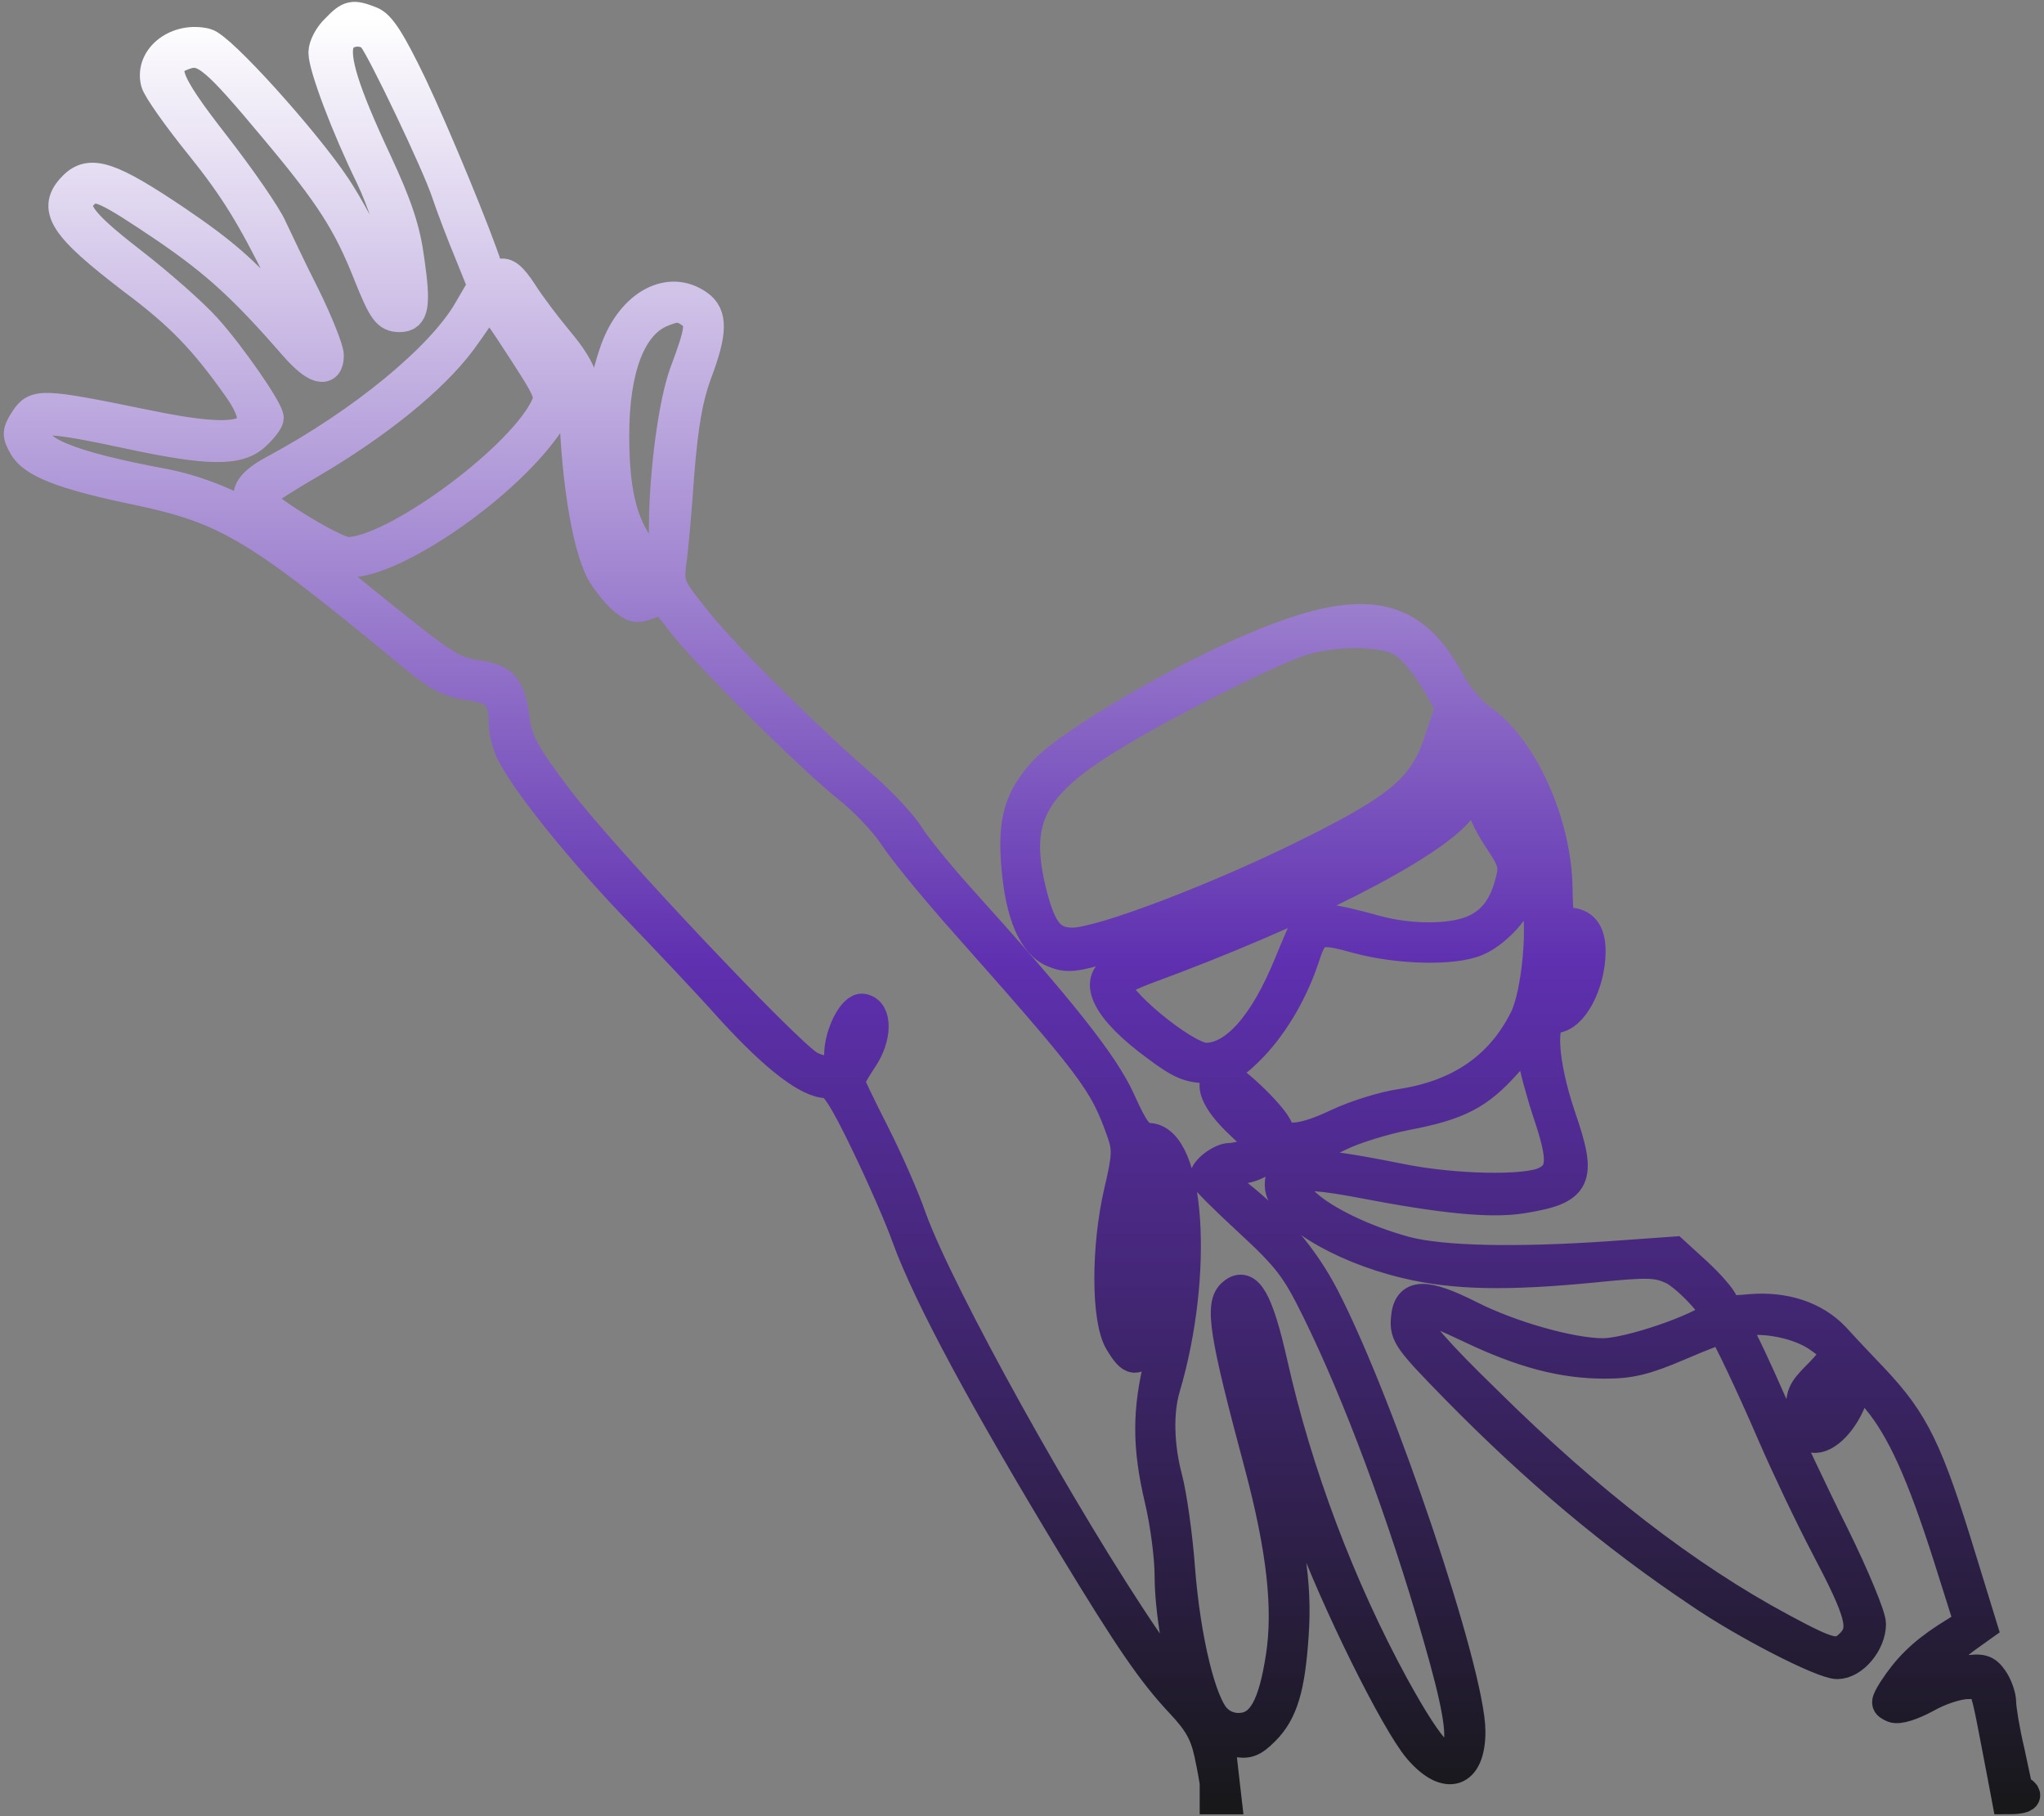 <svg viewBox="0 0 269 239" fill="none" xmlns="http://www.w3.org/2000/svg">
    <rect x="0" y="0" width="269" height="239" fill="#808080" stroke="none"/>
    <path
        d="M44.238 3.816C43.316 4.673 42.591 6.056 42.591 6.913C42.591 8.758 45.556 16.666 48.785 23.255C51.816 29.581 54.254 40.388 52.607 40.388C52.277 40.388 50.894 37.818 49.576 34.589C48.192 31.426 45.754 26.945 44.172 24.573C40.021 18.379 29.016 6.188 27.105 5.727C23.349 4.804 19.725 7.572 20.516 10.801C20.714 11.658 23.415 15.479 26.512 19.301C30.796 24.639 33.168 28.461 36.924 36.105C39.625 41.508 41.734 46.055 41.668 46.187C41.536 46.252 39.164 43.617 36.265 40.388C32.179 35.709 29.346 33.205 23.218 29.054C14.52 23.189 11.884 22.332 9.709 24.507C6.81 27.406 8.259 29.713 17.485 36.764C23.745 41.442 26.842 44.671 31.323 50.997C35.803 57.389 32.509 58.706 19 55.873C5.492 53.105 4.701 53.105 3.317 55.214C2.263 56.861 2.263 57.191 3.12 58.706C4.306 60.881 8.325 62.462 18.21 64.505C29.741 66.943 33.827 69.381 52.541 84.801C57.549 89.018 58.867 89.743 61.7 90.138C65.39 90.665 66.313 91.654 66.313 95.212C66.313 96.398 66.84 98.309 67.499 99.43C69.805 103.713 76.658 112.081 83.38 119.132C87.201 123.086 93.066 129.28 96.295 132.904C102.094 139.23 106.377 142.525 108.881 142.525C109.803 142.525 111.055 144.436 113.889 150.3C115.932 154.518 118.436 160.185 119.358 162.82C122.258 170.728 129.638 184.368 141.367 203.741C148.616 215.668 151.581 220.017 155.271 223.971C157.709 226.541 158.566 228.056 159.159 230.758C159.554 232.603 159.884 234.448 159.884 234.778C159.884 235.173 159.884 236.754 159.884 236.754H161.399L160.938 232.735L160.477 228.715L162.453 229.176C164.167 229.506 164.826 229.308 166.407 227.727C168.845 225.289 169.768 222.06 170.229 215.141C170.69 208.354 169.834 202.687 166.144 188.322C162.783 175.011 162.256 172.375 163.112 171.914C163.903 171.387 164.694 173.759 167 183.775C168.12 188.585 170.427 196.097 172.074 200.578C175.83 210.792 183.672 226.607 186.703 230.165C190.393 234.448 193.49 233.394 193.49 227.859C193.49 220.215 181.629 184.895 174.249 170.662C171.613 165.588 167.857 161.107 162.849 157.153C160.674 155.44 160.411 154.979 161.201 154.386C161.729 154.056 162.849 153.727 163.574 153.727C164.364 153.727 165.748 153.134 166.671 152.409C167.659 151.618 169.307 151.091 170.69 151.091C172.008 151.091 174.578 150.366 176.357 149.444C178.202 148.521 182.09 147.335 185.055 146.742C191.908 145.424 194.544 144.106 198.3 139.889L201.331 136.528L201.727 139.032C201.925 140.416 202.847 143.843 203.77 146.61C205.746 152.475 205.681 154.386 203.374 155.506C200.936 156.758 191.25 156.56 184.199 155.111C171.349 152.541 168.45 152.673 168.45 155.967C168.45 159.328 176.16 164.138 185.055 166.247C191.381 167.762 198.3 167.894 209.766 166.774C216.949 166.049 218.069 166.115 220.111 167.038C222.154 168.026 226.306 172.573 225.713 173.1C223.604 174.945 214.313 178.108 210.952 178.108C206.801 178.108 198.827 175.868 193.49 173.166C187.494 170.135 185.319 170.201 185.055 173.495C184.858 175.67 185.319 176.329 191.645 182.786C202.122 193.461 212.402 202.094 223.538 209.54C229.666 213.757 239.88 218.963 241.791 218.963C243.9 218.963 246.206 216.195 246.206 213.691C246.206 212.703 244.031 207.431 241.396 202.094C238.694 196.69 234.938 188.717 233.027 184.368C231.116 180.019 229.271 176.065 228.875 175.604C226.701 172.902 234.938 173.1 239.089 175.802C240.473 176.724 241.593 177.713 241.593 178.042C241.593 178.372 240.539 179.689 239.221 181.007C237.178 183.05 236.915 183.643 237.112 186.147C237.244 188.388 237.574 189.047 238.628 189.178C240.341 189.442 242.779 186.872 243.834 183.709L244.69 181.271L247.062 184.17C250.291 188.058 252.927 193.923 256.354 204.664L259.187 213.625L256.156 215.536C252.927 217.645 251.016 219.556 249.171 222.389C248.117 224.103 248.117 224.234 249.171 224.696C249.896 224.959 251.543 224.432 253.52 223.378C255.233 222.389 257.672 221.599 258.924 221.599C261.493 221.599 260.966 220.281 263.47 233.262L264.129 236.754C268.478 236.754 265.513 235.436 265.513 235.436L264.459 230.494C263.8 227.727 263.339 224.827 263.339 224.037C263.339 223.246 262.877 221.862 262.284 221.006C261.362 219.688 260.835 219.556 258.462 219.885C257.013 220.149 254.772 220.94 253.52 221.664C252.334 222.389 251.214 222.851 251.082 222.719C250.753 222.389 256.288 217.25 258.989 215.339L260.835 214.021L258.199 205.454C253.718 190.76 251.939 187.136 246.535 181.403C244.954 179.755 242.713 177.383 241.461 175.999C238.826 173.232 234.872 171.914 230.259 172.309C227.689 172.573 227.03 172.441 226.767 171.453C226.569 170.86 225.054 169.08 223.34 167.499L220.309 164.731L212.006 165.324C199.618 166.181 189.866 165.983 185.055 164.731C179.652 163.282 174.315 160.712 171.811 158.405C167.791 154.649 169.702 153.859 179.059 155.638C189.998 157.746 196.258 158.339 200.343 157.681C207.591 156.494 208.25 155.242 205.351 146.874C202.979 139.823 202.649 133.958 204.56 133.958C206.933 133.958 209.305 129.478 209.305 125.128C209.305 122.69 208.316 121.438 206.405 121.438C205.153 121.438 205.022 121.043 204.956 116.892C204.824 108.194 200.277 98.243 194.808 94.553C193.622 93.763 191.711 91.522 190.722 89.611C185.912 80.65 179.718 79.332 166.737 84.537C156.589 88.557 140.774 97.716 137.282 101.604C134.119 105.096 133.262 108.128 133.789 114.058C134.316 120.318 135.964 124.206 138.665 125.326C140.445 126.051 141.367 125.985 146.177 124.535C157.314 121.241 177.082 112.345 184.067 107.535C187.428 105.162 189.932 102.065 190.525 99.364C191.315 95.674 191.579 95.278 192.172 96.728C192.502 97.453 192.765 99.166 192.765 100.55C192.831 102.527 192.37 103.581 190.261 105.821C185.714 110.698 169.768 119.132 154.612 124.535C151.185 125.722 147.693 127.105 146.902 127.501C143.739 129.082 145.782 132.97 152.174 137.649C155.403 140.087 156.589 140.548 159.093 140.548C161.795 140.548 162.388 140.218 164.957 137.583C167.791 134.551 170.229 130.334 171.679 125.919C172.865 122.229 173.458 122.031 178.664 123.481C184.001 124.931 191.315 125.128 194.347 123.811C196.916 122.756 200.079 119.198 200.079 117.485C200.079 115.244 201.266 115.442 202.056 117.88C203.177 121.175 202.32 130.861 200.607 134.156C197.444 140.416 192.106 144.106 184.396 145.292C182.09 145.622 178.334 146.808 176.094 147.862C171.415 150.103 168.713 150.3 168.186 148.587C167.593 146.808 161.399 141.009 160.608 141.47C159.027 142.459 159.949 144.831 163.244 147.928L166.605 151.091L164.826 151.75C163.903 152.079 162.519 152.409 161.86 152.409C160.674 152.409 158.566 153.99 158.566 154.913C158.566 155.177 161.201 157.812 164.43 160.778C169.57 165.522 170.624 166.972 173.26 172.309C178.795 183.511 184.726 199.524 189.207 215.141C191.777 224.037 192.502 228.122 191.843 230.099C190.854 233.328 188.482 231.022 183.474 221.928C176.357 208.881 170.69 193.857 167.461 179.426C165.616 171.255 164.167 168.553 162.256 170.201C160.477 171.584 161.136 175.538 165.748 192.737C168.713 203.873 169.57 211.648 168.582 218.04C167.593 224.432 166.144 227.134 163.442 227.397C162.256 227.529 161.004 227.134 160.147 226.277C158.104 224.432 155.996 215.8 155.271 206.377C154.941 201.896 154.151 196.559 153.624 194.582C152.503 190.364 152.372 185.949 153.294 182.721C157.775 167.697 156.589 149.839 151.12 149.773C149.933 149.707 149.209 148.785 147.429 144.831C145.255 140.021 139.654 132.97 126.277 118.144C123.51 115.047 120.478 111.356 119.556 109.841C118.633 108.391 116.129 105.755 114.087 103.91C106.641 97.519 95.768 86.778 91.88 81.967C88.058 77.223 87.992 77.025 88.322 74.06C88.585 72.413 89.047 67.075 89.376 62.265C89.903 55.807 90.496 52.381 91.682 49.152C93.725 43.748 93.791 41.442 91.88 40.124C88.058 37.422 83.182 40.058 81.007 45.989C77.647 55.412 78.569 66.548 83.38 73.467C85.554 76.63 85.818 77.355 85.027 78.014C84.302 78.607 83.907 78.607 83.116 77.948C79.821 75.246 77.515 66.877 77.515 57.652C77.515 50.997 76.856 48.888 73.43 44.803C71.848 42.892 69.739 40.124 68.751 38.543C67.367 36.434 66.576 35.775 65.72 36.105C64.929 36.368 64.402 36.105 64.138 35.314C62.755 30.965 57.285 17.72 54.188 11.196C51.355 5.332 50.037 3.289 48.785 2.828C46.413 1.905 46.017 1.971 44.238 3.816ZM49.114 5.002C50.366 6.584 57.483 21.476 58.735 25.232C59.394 27.209 60.778 30.833 61.766 33.205L63.545 37.62L61.7 40.783C58.142 47.043 47.599 55.675 36.199 61.803C31.982 64.044 31.652 65.757 34.881 68.393C36.462 69.645 35.738 69.447 31.982 67.405C28.687 65.691 25.129 64.373 21.768 63.715C8.655 61.276 3.91 59.234 4.503 56.4C4.833 54.819 6.744 54.885 16.892 57.059C27.567 59.365 31.52 59.365 33.695 57.191C34.617 56.334 35.342 55.346 35.342 55.016C35.342 53.962 30.334 46.714 27.105 43.155C25.392 41.244 20.911 37.291 17.155 34.391C10.104 28.922 8.984 27.143 11.291 25.232C12.674 24.112 14.058 24.771 21.966 30.108C28.489 34.589 32.113 37.884 38.769 45.528C41.471 48.625 43.25 49.152 43.25 46.779C43.25 45.989 41.866 42.496 40.153 39.004C38.373 35.511 36.462 31.426 35.738 29.91C35.079 28.395 31.718 23.519 28.291 19.104C21.504 10.405 20.845 8.363 24.272 7.177C26.842 6.254 28.291 7.506 36.265 17.061C43.447 25.627 45.82 29.317 48.521 36.17C50.432 40.915 50.959 41.706 52.607 41.706C54.452 41.706 54.715 40.19 53.859 34.26C53.332 30.24 52.277 27.077 49.576 21.278C45.227 11.987 43.909 7.638 44.633 5.595C45.227 3.948 47.928 3.618 49.114 5.002ZM67.763 39.861C68.356 41.047 70.332 43.748 72.177 45.857C74.681 48.756 75.538 50.206 75.538 51.788C75.67 61.738 77.12 71.424 79.097 75.18C79.624 76.169 80.81 77.684 81.732 78.607C83.314 79.99 83.709 80.122 85.422 79.463C87.267 78.739 87.465 78.87 89.64 81.77C92.473 85.592 106.838 99.891 111.78 103.779C113.757 105.36 116.393 108.128 117.579 109.907C118.765 111.752 122.389 116.167 125.552 119.791C144.069 140.68 145.255 142.195 147.693 149.114C148.418 151.223 148.352 152.277 147.298 156.758C145.584 164.072 145.584 173.693 147.364 176.592C148.945 179.228 149.604 179.294 151.12 176.988C152.701 174.616 152.767 161.041 151.185 155.572C150.065 151.552 150.658 149.905 152.306 152.145C155.007 155.77 155.205 169.212 152.635 179.03C150.988 185.62 150.988 190.364 152.635 197.349C153.36 200.38 153.953 204.861 153.953 207.431C153.953 211.714 155.139 218.831 156.325 221.928C157.314 224.498 154.876 221.73 150.79 215.8C139.852 199.721 123.576 170.332 119.951 160.316C119.029 157.615 116.788 152.541 115.009 149.048C113.23 145.556 111.78 142.525 111.78 142.327C111.78 142.129 112.505 140.811 113.428 139.428C115.405 136.594 115.47 133.102 113.559 132.772C112.307 132.509 110.462 136.067 110.462 138.835C110.462 140.877 108.881 141.47 106.575 140.284C103.741 138.769 79.031 112.608 73.298 104.965C68.883 99.1 68.092 97.519 67.697 94.619C67.104 90.336 66.313 89.413 62.82 88.886C59.394 88.293 58.801 87.964 48.192 79.397C37.517 70.765 36.924 70.238 40.614 72.281C42.261 73.269 44.633 73.994 45.951 73.994C51.486 73.994 64.336 65.494 70.728 57.652C74.286 53.303 74.484 50.931 71.519 47.241C69.015 44.144 65.654 39.004 65.654 38.279C65.654 37.027 66.774 37.884 67.763 39.861ZM67.301 43.814C72.639 51.985 72.639 51.919 71.585 53.962C67.894 60.881 51.684 72.676 45.754 72.676C44.04 72.676 34.024 66.548 34.024 65.428C34.024 65.164 37.121 63.121 40.877 60.947C49.642 55.807 56.89 49.942 60.646 44.934C62.293 42.694 63.677 40.651 63.677 40.322C63.677 38.938 64.863 40.058 67.301 43.814ZM91.023 41.244C92.341 42.299 92.275 43.287 90.101 49.086C88.651 53.039 87.465 62.067 87.399 69.052C87.399 74.785 86.674 75.444 84.236 72.083C81.798 68.722 80.81 64.439 80.81 57.323C80.81 48.427 83.05 42.694 87.07 41.047C88.981 40.256 89.64 40.256 91.023 41.244ZM184.594 84.471C185.714 85.13 187.559 87.305 188.746 89.282L190.92 92.972L189.47 97.321C187.494 103.515 184.462 106.151 172.733 112.015C160.806 118.012 144.925 124.074 141.169 124.074C138.336 124.074 137.084 122.624 135.832 117.814C133.262 107.798 135.568 103.317 146.77 96.596C153.426 92.51 166.209 86.119 170.756 84.471C175.303 82.89 182.024 82.89 184.594 84.471ZM196.653 98.177C200.145 102.658 203.374 110.5 203.374 114.519C203.374 115.706 203.242 115.706 202.056 114.19C201.397 113.267 200.475 111.225 200.079 109.643C198.696 104.108 194.808 100.681 194.808 104.899C194.808 106.019 195.796 108.259 197.114 110.236C199.223 113.399 199.355 113.926 198.762 116.101C197.905 119.462 196.323 121.438 193.754 122.493C190.854 123.679 185.451 123.679 180.97 122.427C175.039 120.779 172.667 120.516 172.008 121.504C171.679 122.031 170.624 124.47 169.636 126.908C166.407 134.815 162.519 139.23 158.697 139.23C155.93 139.23 146.046 130.993 146.968 129.478C147.166 129.082 148.813 128.291 150.527 127.632C171.349 119.989 188.284 111.356 192.172 106.48C194.017 104.108 194.94 100.352 194.215 97.848C193.358 95.08 194.281 95.212 196.653 98.177ZM198.103 108.589C198.103 108.918 197.773 108.787 197.444 108.259C197.114 107.732 196.785 106.942 196.785 106.612C196.785 106.217 197.114 106.414 197.444 106.942C197.773 107.469 198.103 108.194 198.103 108.589ZM207.855 124.865C208.119 126.842 205.812 132.641 204.824 132.641C203.308 132.641 203.374 125.458 204.89 123.547C205.944 122.163 207.657 122.954 207.855 124.865ZM113.757 135.474C113.757 135.935 113.296 136.924 112.769 137.649C111.714 138.966 111.714 138.835 112.769 135.606C113.098 134.42 113.757 134.288 113.757 135.474ZM164.76 147.071C164.628 147.269 163.969 146.874 163.31 146.215C162.256 145.095 162.256 145.029 163.64 145.885C164.43 146.347 164.957 146.874 164.76 147.071ZM150.658 160.646C151.449 165.127 151.251 171.057 150.197 175.274C149.274 179.096 147.364 174.681 147.364 168.751C147.364 164.204 148.681 155.704 149.34 155.704C149.604 155.704 150.197 157.944 150.658 160.646ZM193.622 174.813C200.409 178.042 205.681 179.426 211.216 179.426C214.576 179.426 216.487 178.965 220.968 177.054C223.999 175.736 226.635 174.747 226.701 174.879C227.228 175.472 230.523 182.391 233.356 188.981C235.07 192.934 238.167 199.458 240.275 203.477C244.954 212.373 245.481 214.416 243.57 216.327C241.923 217.974 241.066 217.843 234.345 214.218C221.957 207.563 208.975 197.547 195.664 184.368C189.075 177.976 186.242 174.681 186.242 173.627C186.242 171.65 187.23 171.782 193.622 174.813ZM242.648 182.523C242.054 184.829 240.012 187.795 239.221 187.333C238.101 186.74 238.826 183.116 240.275 181.93C242.384 180.217 243.109 180.48 242.648 182.523Z"
        stroke="url(#paint0_linear_4_570)" stroke-width="4" />
    <defs>
        <linearGradient id="paint0_linear_4_570" x1="134.5" y1="2.246" x2="134.5" y2="236.754"
            gradientUnits="userSpaceOnUse">
            <stop stop-color="white" />
            <stop offset="0.53" stop-color="#5F30B0" />
            <stop offset="1" stop-color="#18181B" />
        </linearGradient>
    </defs>
</svg>